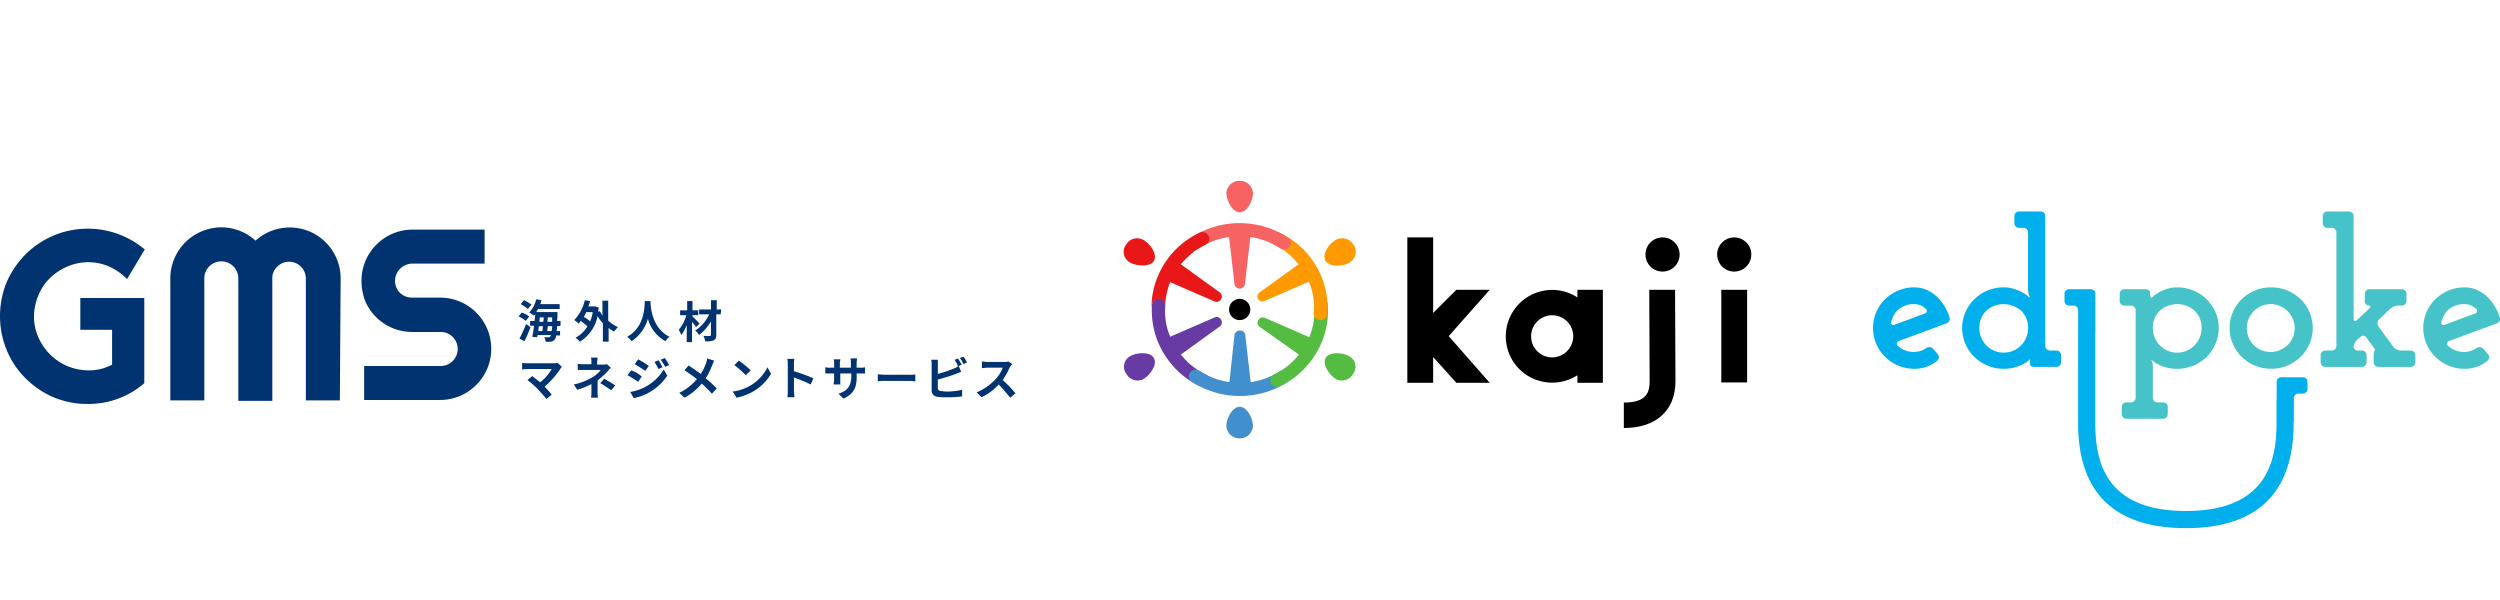 <svg xmlns="http://www.w3.org/2000/svg" width="500" height="120" viewBox="0 0 500 120">
  <g id="グループ_9228" transform="translate(-738 -2453)">
    <rect id="長方形_23079" width="500" height="120" transform="translate(738 2453)" fill="#fff"/>
    <g id="グループ_9227" transform="translate(696.006 2485.769)">
      <g id="グループ_9113" transform="translate(266.73 3.372)">
        <g id="ロゴマーク" transform="translate(0 0)">
          <circle id="楕円形_7" cx="2.126" cy="2.126" r="2.126" transform="translate(21.075 23.629)"/>
          <g id="グループ_9105" transform="translate(0.061 23.54)">
            <path id="パス_4247" d="M6,15.3C5.245,14,2.588,14.156,1.3,14.916A2.4,2.4,0,0,0,.31,18.181c.076.076.076.152.152.228a2.611,2.611,0,0,0,3.417,1.139l.076-.076C5.245,18.712,6.764,16.586,6,15.3Z" transform="translate(-0.025 -3.374)" fill="#683aa3"/>
            <path id="パス_4248" d="M7.388,1.191a16.811,16.811,0,0,0,.835,6.454,17.188,17.188,0,0,0,5.923,8.125,15.222,15.222,0,0,0,2.809,1.67,1.385,1.385,0,0,0,1.822-.607,1.171,1.171,0,0,0-.076-1.215,1.407,1.407,0,0,0-.607-.532,12.2,12.2,0,0,1-2.354-1.443,12.166,12.166,0,0,1-2.05-1.9c-.152-.228-.38-.38-.532-.607l7.669-5.543a1.019,1.019,0,0,0,.38-1.443h0a1.035,1.035,0,0,0-1.443-.38l-8.732,3.8c-.076-.228-.228-.532-.3-.759a13.246,13.246,0,0,1-.683-5.467A1.353,1.353,0,0,0,8.831-.1h0A1.366,1.366,0,0,0,7.388,1.191Z" transform="translate(-1.788 0.1)" fill="#683aa3"/>
          </g>
          <g id="グループ_9106" transform="translate(13.043 29.961)">
            <path id="パス_4249" d="M12.558,20.1c1.519,0,2.658,2.354,2.658,3.873A2.644,2.644,0,0,1,12.33,26.4a2.613,2.613,0,0,1-2.43-2.43C9.9,22.378,11.115,20.1,12.558,20.1Z" transform="translate(-2.404 -4.838)" fill="#428fce"/>
            <path id="パス_4250" d="M19.825,10.251a16.721,16.721,0,0,1-6.15,2.506,17.637,17.637,0,0,1-6.91,0,18.131,18.131,0,0,1-6.15-2.506,1.33,1.33,0,0,1-.38-1.822h0a1.439,1.439,0,0,1,1.9-.38A14.6,14.6,0,0,0,7.3,10.175c.3.076.532.076.835.152l.987-9.264A1.1,1.1,0,0,1,10.257,0,1.038,1.038,0,0,1,11.32,1.063l1.063,9.264c.3-.076.532-.076.835-.152a14.6,14.6,0,0,0,5.163-2.126,1.439,1.439,0,0,1,1.9.38,1.449,1.449,0,0,1-.456,1.822Z" transform="translate(-0.027)" fill="#428fce"/>
          </g>
          <g id="グループ_9107" transform="translate(26.78 23.609)">
            <path id="パス_4251" d="M17.844,15.3c.759-1.291,3.417-1.139,4.708-.38a2.4,2.4,0,0,1,.987,3.265c-.076.076-.076.152-.152.228a2.611,2.611,0,0,1-3.417,1.139l-.076-.076C18.6,18.712,17.161,16.586,17.844,15.3Z" transform="translate(-4.25 -3.443)" fill="#55bc42"/>
            <path id="パス_4252" d="M14.046,1.213a16.811,16.811,0,0,1-.835,6.454,17.188,17.188,0,0,1-5.923,8.125,15.222,15.222,0,0,1-2.809,1.67,1.385,1.385,0,0,1-1.822-.607,1.171,1.171,0,0,1,.076-1.215,1.407,1.407,0,0,1,.607-.532,12.2,12.2,0,0,0,2.354-1.443,12.166,12.166,0,0,0,2.05-1.9c.152-.228.38-.38.532-.607L.531,5.693A1.019,1.019,0,0,1,.151,4.25h0a1.035,1.035,0,0,1,1.443-.38l8.732,3.8c.076-.228.228-.532.3-.759a13.246,13.246,0,0,0,.683-5.467A1.353,1.353,0,0,1,12.528,0h0A1.371,1.371,0,0,1,14.046,1.213Z" transform="translate(0.004 0.01)" fill="#55bc42"/>
          </g>
          <g id="グループ_9108" transform="translate(26.756 10.274)">
            <path id="パス_4253" d="M17.833,6.169c-.759-1.291.683-3.417,2.05-4.176a2.591,2.591,0,0,1,3.493.911l.076.076a2.414,2.414,0,0,1-.607,3.341l-.228.228C21.25,7.308,18.593,7.46,17.833,6.169Z" transform="translate(-4.215 -0.418)" fill="#f90"/>
            <path id="パス_4254" d="M4.4.158a17.146,17.146,0,0,1,2.809,1.67,16.7,16.7,0,0,1,5.923,8.125,16.811,16.811,0,0,1,.835,6.454,1.371,1.371,0,0,1-1.519,1.215,1.477,1.477,0,0,1-1.063-.683.935.935,0,0,1-.152-.759,13.407,13.407,0,0,0-.683-5.467,3.173,3.173,0,0,0-.3-.759L1.51,13.75a1.019,1.019,0,0,1-1.443-.38A1.043,1.043,0,0,1,.523,12h0L8.192,6.46c-.152-.228-.38-.38-.532-.607a12.166,12.166,0,0,0-2.05-1.9A15.051,15.051,0,0,0,3.257,2.512,1.307,1.307,0,0,1,2.573.766h0A1.385,1.385,0,0,1,4.4.158Z" transform="translate(0.035 -0.026)" fill="#f90"/>
          </g>
          <g id="グループ_9110">
            <path id="パス_4255" d="M29.658,6.3c1.519,0,2.658-2.354,2.658-3.873A2.644,2.644,0,0,0,29.43,0,2.613,2.613,0,0,0,27,2.425C27,3.944,28.215,6.3,29.658,6.3Z" transform="translate(-6.456 0.019)" fill="#f76262"/>
            <path id="パス_4256" d="M36.825,14a16.721,16.721,0,0,0-6.15-2.506,17.637,17.637,0,0,0-6.91,0A18.131,18.131,0,0,0,17.614,14a1.33,1.33,0,0,0-.38,1.822h0a1.439,1.439,0,0,0,1.9.38A14.6,14.6,0,0,1,24.3,14.073c.3-.076.532-.076.835-.152l1.063,9.264a1.086,1.086,0,0,0,1.063,1.063,1.038,1.038,0,0,0,1.063-1.063l1.063-9.264c.3.076.532.076.835.152A14.6,14.6,0,0,1,35.382,16.2a1.439,1.439,0,0,0,1.9-.38A1.286,1.286,0,0,0,36.825,14Z" transform="translate(-4.056 -2.669)" fill="#f76262"/>
            <path id="パス_4257" d="M7.372,28.085A1.344,1.344,0,0,1,8.815,26.87a1.371,1.371,0,0,1,1.215,1.139c0-.3.076-.683.076-.987a17.657,17.657,0,0,1,.607-2.734,3.173,3.173,0,0,1,.3-.759l8.732,3.8A1.055,1.055,0,0,0,20.812,25.5h0L13.143,19.96c.152-.228.38-.38.532-.607a24.271,24.271,0,0,1,2.05-1.9,15.051,15.051,0,0,1,2.354-1.443,1.276,1.276,0,0,0,.607-1.746h0a1.362,1.362,0,0,0-1.822-.607,17.146,17.146,0,0,0-2.809,1.67,16.7,16.7,0,0,0-5.923,8.125A14.969,14.969,0,0,0,7.3,28.92,3.115,3.115,0,0,1,7.372,28.085Z" transform="translate(-1.711 -3.241)" fill="#e81818"/>
            <g id="グループ_9109" transform="translate(0 11.507)">
              <path id="パス_4258" d="M5.985,4.559C6.745,3.268,5.3,1.142,3.935.382a2.508,2.508,0,0,0-3.493.911l-.076.076A2.414,2.414,0,0,0,.974,4.71c.076.076.152.076.228.152C2.568,5.622,5.226,5.773,5.985,4.559Z" transform="translate(0.055 -0.011)" fill="#e81818"/>
            </g>
          </g>
        </g>
        <g id="グループ_9112" transform="translate(56.731 11.342)">
          <path id="パス_4259" d="M16.477,29.082l-8.2-9.34,8.2-9.264H9.8L5.163,15.11V0H0V29.082H5.163V23.918L9.8,29.082Z"/>
          <path id="パス_4260" d="M45.341,32.4V13.8H40.253v1.519a9.277,9.277,0,1,0-10.1,15.566,9.35,9.35,0,0,0,10.1,0V32.4ZM35.166,27.316a4.214,4.214,0,1,1,4.252-4.252,4.245,4.245,0,0,1-4.252,4.252Z" transform="translate(-6.236 -3.321)"/>
          <g id="グループ_9111" transform="translate(43.297)">
            <path id="パス_4261" d="M5.163,32.1c0,2.2-.607,4.252-5.163,4.252v5.087c6.454,0,10.327-3.493,10.327-9.34l-.076-18.3H5.087Z" transform="translate(0 -3.321)"/>
            <circle id="楕円形_8" cx="3.417" cy="3.417" r="3.417" transform="translate(4.328)"/>
          </g>
          <rect id="長方形_23045" width="5.163" height="18.527" transform="translate(62.795 10.479)"/>
          <circle id="楕円形_9" cx="3.417" cy="3.417" r="3.417" transform="translate(61.96)"/>
        </g>
      </g>
    </g>
    <g id="グループ_1161" transform="translate(738 2498.462)">
      <g id="グループ_1160" transform="translate(0 0)">
        <g id="グループ_1159" transform="translate(34.082)">
          <path id="パス_255" d="M673.69,2150.793h-6.8v-24.359a3.543,3.543,0,0,0-.265-1.324,3.181,3.181,0,0,0-.706-1.059,3.356,3.356,0,0,0-4.766,0,3.135,3.135,0,0,0-.971,2.471v24.359h-6.8v-24.359a3.4,3.4,0,0,0-6.8-.265v24.535h-6.8v-24.359a10.216,10.216,0,0,1,6.266-9.443,10.071,10.071,0,0,1,10.767,1.853,10.246,10.246,0,0,1,10.767-1.853,10.216,10.216,0,0,1,6.266,9.443Z" transform="translate(-639.8 -2116.176)" fill="#00336f"/>
          <path id="パス_256" d="M683.1,2126.937a10.216,10.216,0,0,1,10.238-10.237h14.386v6.8H693.249a3.488,3.488,0,0,0-3.442,3.354v.088a3.543,3.543,0,0,0,.265,1.324,3.178,3.178,0,0,0,.706,1.059,3.411,3.411,0,0,0,2.383.971h5.648a10.238,10.238,0,0,1,9.443,14.209,10.37,10.37,0,0,1-5.472,5.471,10.283,10.283,0,0,1-3.972.794H683.63v-6.8h15.18a3.4,3.4,0,1,0,.265-6.8h-5.825a10.215,10.215,0,0,1-9.443-6.266A11.747,11.747,0,0,1,683.1,2126.937Z" transform="translate(-644.885 -2116.238)" fill="#00336f"/>
        </g>
        <path id="パス_257" d="M668.56,2130.352v17.034a16.951,16.951,0,0,1-11.385,4.148,16.6,16.6,0,0,1-4.678-.618,15.882,15.882,0,0,1-4.148-1.765,17.987,17.987,0,0,1-3.53-2.736,17.254,17.254,0,0,1-2.736-3.531,17.894,17.894,0,0,1-1.765-4.236,18.016,18.016,0,0,1,0-9.355,15.874,15.874,0,0,1,1.765-4.148,17.985,17.985,0,0,1,2.736-3.531,17.654,17.654,0,0,1,23.829-.971l-3.53,5.913a12.156,12.156,0,0,0-3.53-2.471,10.487,10.487,0,0,0-8.472,0,11.191,11.191,0,0,0-3.442,2.295,10.237,10.237,0,0,0-2.295,3.442,11.281,11.281,0,0,0-.883,4.148,10.136,10.136,0,0,0,.883,4.236,11.037,11.037,0,0,0,5.737,5.737,11.356,11.356,0,0,0,4.236.883,11.164,11.164,0,0,0,2.471-.265,10.317,10.317,0,0,0,2.295-.883v-6.972h-6.354v-6.354Z" transform="translate(-639.7 -2116.211)" fill="#00336f"/>
      </g>
    </g>
    <g id="グループ_1162" transform="translate(841.722 2512.86)">
      <path id="パス_258" d="M641.012,2120.324a4.737,4.737,0,0,0-1.412-.882l.618-.794a4.9,4.9,0,0,1,1.5.794Zm-1.236,3.53a29.259,29.259,0,0,0,1.324-2.912l.883.617a20.87,20.87,0,0,1-1.236,2.824Zm1.677-5.913a7.966,7.966,0,0,0-1.412-.971l.618-.795a8.417,8.417,0,0,1,1.5.883Zm5.825,3.442a3.625,3.625,0,0,1-.088.971h.706v.882H647.1a1.424,1.424,0,0,1-.265.795,1.215,1.215,0,0,1-.706.441,4.965,4.965,0,0,1-1.147,0,1.7,1.7,0,0,0-.265-.882h.883a.352.352,0,0,0,.353-.177.325.325,0,0,0,.088-.265H643.4l-.088.441-.971-.089c.088-.618.265-1.324.353-2.206h-.794v-.971h.883c.088-.53.088-.971.176-1.412a.688.688,0,0,1-.353.353,3.165,3.165,0,0,0-.882-.618A5.935,5.935,0,0,0,643.13,2116l1.059.176-.265.795h3.883v.971h-4.325c-.088.177-.265.441-.353.617h4.236V2119a6.674,6.674,0,0,1-.088,1.324h.706v.971Zm-3.618,0a3.625,3.625,0,0,0-.088.971h.794c0-.265.088-.618.088-.971Zm.088-.882h.794c0-.265.088-.53.088-.883h-.794Zm2.471,1.853c0-.265.088-.529.088-.971h-.883c0,.353-.088.618-.088.971Zm.088-1.853v-.883h-.883a3.312,3.312,0,0,1-.088.883Z" transform="translate(-639.6 -2116)" fill="#00336f"/>
      <path id="パス_259" d="M659.084,2120.348a6.8,6.8,0,0,0,1.853,1.236c-.265.265-.529.618-.794.882a7.349,7.349,0,0,1-1.059-.706v2.736h-1.147v-3.707a5.377,5.377,0,0,1-1.059-1.412,7.841,7.841,0,0,1-3.53,5.119,7.986,7.986,0,0,0-.883-.794,5.964,5.964,0,0,0,2.383-2.295l-1.324-1.059c-.177.177-.265.353-.441.53a7.77,7.77,0,0,0-.883-.706,8.285,8.285,0,0,0,2.118-3.971l1.059.177a4.966,4.966,0,0,1-.353,1.059h1.412l.706.265c-.088.264-.088.53-.176.794l.353-.088c.176.265.353.618.529.882v-3H659v4.06Zm-4.413-1.853-.529,1.059a6.257,6.257,0,0,1,1.236.883,7.326,7.326,0,0,0,.53-1.854h-1.236Z" transform="translate(-641.08 -2116.023)" fill="#00336f"/>
      <path id="パス_260" d="M668.878,2116.4v.53c.088,1.236.529,5.031,3.795,6.619a2.5,2.5,0,0,0-.794.882,7.237,7.237,0,0,1-3.53-4.5,8.035,8.035,0,0,1-3.266,4.5,4.178,4.178,0,0,0-.883-.882c3.53-1.942,3.442-6,3.53-7.149Z" transform="translate(-642.489 -2116.047)" fill="#00336f"/>
      <path id="パス_261" d="M679.342,2121.584a6.536,6.536,0,0,0-.794-1.059v4.06h-1.059v-3.442a8.888,8.888,0,0,1-1.059,2.03l-.529-1.059a7.65,7.65,0,0,0,1.5-2.912h-1.236v-.971h1.412v-1.854h1.059v1.854h1.147v.971h-1.147v.265c.353.265,1.147,1.147,1.412,1.412Zm4.942-2.56H683.4v4.148c0,.618-.177.883-.53,1.059a3.65,3.65,0,0,1-1.677.177,4.97,4.97,0,0,0-.353-1.059h1.236c.177,0,.265-.088.265-.177v-2.736a10.057,10.057,0,0,1-2.383,2.736,2.508,2.508,0,0,0-.794-.883,7.787,7.787,0,0,0,2.824-3.265h-2.03v-.971h2.383V2116.2h1.147v1.853h.883Z" transform="translate(-643.863 -2116.023)" fill="#00336f"/>
      <path id="パス_262" d="M648.078,2131.547a17.662,17.662,0,0,1-3.177,3.618,20.476,20.476,0,0,1,1.412,1.589l-1.059.882c-.53-.706-1.147-1.324-1.765-2.03a19.414,19.414,0,0,0-2.03-1.765l.971-.794c.353.265.971.794,1.589,1.235a9.379,9.379,0,0,0,2.295-2.648h-4.854c-.353,0-.883.088-1.059.088V2130.4a4.3,4.3,0,0,0,1.059.088h5.119a3.007,3.007,0,0,0,.883-.088l.883.794A1.221,1.221,0,0,0,648.078,2131.547Z" transform="translate(-639.694 -2117.691)" fill="#00336f"/>
      <path id="パス_263" d="M656.778,2130.171v.441h1.147a2.435,2.435,0,0,0,.794-.089l.794.706a5.709,5.709,0,0,0-.706.794,18.48,18.48,0,0,1-1.942,1.765v2.294a4.662,4.662,0,0,0,.088,1.147h-1.412a5.035,5.035,0,0,0,.088-1.147V2134.5a15.764,15.764,0,0,1-2.824,1.147l-.706-1.059a11.762,11.762,0,0,0,3.795-1.5,4.828,4.828,0,0,0,1.589-1.412h-4.589v-1.236a5.025,5.025,0,0,0,1.147.088h1.589v-.441a3.311,3.311,0,0,0-.088-.882h1.324C656.866,2129.553,656.778,2129.818,656.778,2130.171Zm.618,4.148.794-.882c.794.441,1.5.882,2.206,1.324l-.794.971c-.706-.441-1.412-.971-2.206-1.412Z" transform="translate(-641.068 -2117.55)" fill="#00336f"/>
      <path id="パス_264" d="M667.124,2133.007l-.706,1.059c-.53-.353-1.5-.97-2.118-1.324l.706-.971A6.369,6.369,0,0,1,667.124,2133.007Zm.794,2.03a9.68,9.68,0,0,0,3.618-3.442l.706,1.235a10.578,10.578,0,0,1-6.708,4.5l-.706-1.236a9.873,9.873,0,0,0,3.089-1.059Zm.618-4.148-.706.971c-.53-.353-1.5-.971-2.118-1.324l.706-.971a22.147,22.147,0,0,1,2.118,1.324Zm2.736.265-.794.353c-.265-.53-.529-.971-.794-1.412l.794-.353a11.421,11.421,0,0,1,.794,1.412Zm1.324-.441-.794.353a7.607,7.607,0,0,0-.883-1.412l.794-.353a7.644,7.644,0,0,1,.883,1.412Z" transform="translate(-642.501 -2117.562)" fill="#00336f"/>
      <path id="パス_265" d="M682.531,2130.9a12.936,12.936,0,0,1-1.236,2.471,24.067,24.067,0,0,1,2.206,2.03l-.971,1.059a22.084,22.084,0,0,0-2.03-2.03,11.8,11.8,0,0,1-3.442,2.824l-1.059-.971a10.591,10.591,0,0,0,3.53-2.736,25.017,25.017,0,0,0-2.471-1.765l.794-.971c.706.441,1.677,1.148,2.471,1.677a10.149,10.149,0,0,0,1.059-2.206,2.613,2.613,0,0,0,.177-.883l1.412.441C682.8,2130.282,682.619,2130.724,682.531,2130.9Z" transform="translate(-643.875 -2117.573)" fill="#00336f"/>
      <path id="パス_266" d="M691.718,2134.842a8.827,8.827,0,0,0,3.354-3.618l.706,1.324a9.884,9.884,0,0,1-3.442,3.442,11.613,11.613,0,0,1-3.442,1.324l-.794-1.236A9.246,9.246,0,0,0,691.718,2134.842Zm0-3-.971.971a25.093,25.093,0,0,0-2.295-2.03l.883-.883A17.54,17.54,0,0,1,691.718,2131.842Z" transform="translate(-645.296 -2117.632)" fill="#00336f"/>
      <path id="パス_267" d="M700.588,2130.647a5.423,5.423,0,0,0-.088-1.147h1.412a4.666,4.666,0,0,0-.088,1.147v1.324a34.339,34.339,0,0,1,3.883,1.412l-.53,1.236c-1.059-.53-2.206-.971-3.354-1.412v2.647c0,.265.088.883.088,1.324H700.5a6.677,6.677,0,0,0,.088-1.324Z" transform="translate(-646.753 -2117.585)" fill="#00336f"/>
      <path id="パス_268" d="M712.719,2137.431l-.971-.971c1.765-.617,2.559-1.412,2.559-3.706v-.353H712.1v2.207h-1.324c0-.353.088-.618.088-.971V2132.4H709.1v-1.236a3.615,3.615,0,0,0,.971.088h.794v-.882a2.447,2.447,0,0,0-.088-.794H712.1c0,.265-.088.53-.088.794v.882h2.206v-.971a3.313,3.313,0,0,0-.088-.883h1.324c0,.265-.088.53-.088.883v.971h.706a3.3,3.3,0,0,0,.971-.088v1.236h-1.677v.265C715.454,2135.048,714.925,2136.46,712.719,2137.431Z" transform="translate(-647.763 -2117.573)" fill="#00336f"/>
      <path id="パス_269" d="M722.5,2133.088h4.942A3.641,3.641,0,0,0,728.5,2133v1.412c-.176,0-.706-.089-1.059-.089H722.5a7.579,7.579,0,0,0-1.5.089V2133C721.353,2133,722.059,2133.088,722.5,2133.088Z" transform="translate(-649.16 -2117.996)" fill="#00336f"/>
      <path id="パス_270" d="M734.424,2130.677v1.765a22.355,22.355,0,0,0,3.177-1.059,3.421,3.421,0,0,0,.971-.53l.53,1.147a9.224,9.224,0,0,1-1.059.441c-1.147.441-2.383.794-3.618,1.147v1.677c0,.353.177.53.618.618.353,0,.706.088,1.059.088a13.011,13.011,0,0,0,3.177-.353v1.324a20.286,20.286,0,0,1-3.266.176,9.579,9.579,0,0,1-1.589-.088,1.257,1.257,0,0,1-1.236-1.412v-5.031a3.624,3.624,0,0,0-.088-.971h1.324C734.424,2130.059,734.424,2130.323,734.424,2130.677Zm4.766-.088-.706.353a9.633,9.633,0,0,0-.706-1.324l.706-.265c.177.353.53.883.706,1.235Zm1.059-.441-.706.353a5.622,5.622,0,0,0-.706-1.236l.706-.265a5,5,0,0,1,.706,1.147Z" transform="translate(-650.581 -2117.526)" fill="#00336f"/>
      <path id="パス_271" d="M750.019,2131.247a14.491,14.491,0,0,1-1.412,2.56,24.3,24.3,0,0,1,2.559,2.647l-1.059.883a32.851,32.851,0,0,0-2.295-2.648,10.971,10.971,0,0,1-3.442,2.559l-.971-.971a11.334,11.334,0,0,0,3.795-2.648,6.7,6.7,0,0,0,1.412-2.295h-3.089c-.353,0-.883.089-1.059.089V2130.1c.353,0,.706.088,1.059.088h3.266a3.615,3.615,0,0,0,.971-.088l.794.53A2.814,2.814,0,0,0,750.019,2131.247Z" transform="translate(-651.791 -2117.656)" fill="#00336f"/>
    </g>
    <g id="グループ_9250" data-name="グループ 9250" transform="translate(1001.697 2294.086)">
      <g id="グループ_9249" data-name="グループ 9249" transform="translate(110.903 201.214)">
        <g id="グループ_9248" data-name="グループ 9248">
          <g id="グループ_9242" data-name="グループ 9242" transform="translate(0 15.168)">
            <path id="パス_4387" data-name="パス 4387" d="M126.209,240.8a.97.97,0,0,1-.582,1.189s-2.892,1.066-4.756,1.756-4.757,1.756-4.757,1.756a.57.57,0,0,0-.239.99,3.864,3.864,0,0,0,1.018.715,4.983,4.983,0,0,0,2.3.518,4.75,4.75,0,0,0,2.4-.8,1.023,1.023,0,0,1,1.34.169l.928,1.092a.907.907,0,0,1-.111,1.283,8,8,0,0,1-1.659,1.031,7.161,7.161,0,0,1-2.9.58,8.26,8.26,0,0,1-5.885-2.4,8.357,8.357,0,0,1-1.761-2.59,8.094,8.094,0,0,1,0-6.32,8.047,8.047,0,0,1,1.761-2.59,8.439,8.439,0,0,1,2.632-1.741,8.245,8.245,0,0,1,3.253-.642,6.08,6.08,0,0,1,2.466.518,7.061,7.061,0,0,1,2.113,1.43,9.441,9.441,0,0,1,1.637,2.176A11.918,11.918,0,0,1,126.209,240.8Zm-7.017-2.65a4.779,4.779,0,0,0-3.44,1.264,5.172,5.172,0,0,0-1.208,2.278c-.111.491.186.752.659.579,0,0,1.731-.632,3.015-1.116s3.015-1.115,3.015-1.115a.551.551,0,0,0,.223-.972,3.581,3.581,0,0,0-.669-.482A3.04,3.04,0,0,0,119.192,238.148Z" transform="translate(-110.903 -234.791)" fill="#00afeb"/>
          </g>
          <g id="グループ_9243" data-name="グループ 9243" transform="translate(17.833)">
            <path id="パス_4388" data-name="パス 4388" d="M163.972,231.882v-.828c0-.228-.075-.309-.166-.179l-.248.22a5.136,5.136,0,0,1-1.057.684,8.8,8.8,0,0,1-1.637.622,7.945,7.945,0,0,1-2.155.269,8.4,8.4,0,0,1-3.274-.642,8.174,8.174,0,0,1-2.652-1.761,8.273,8.273,0,0,1-1.761-2.611,7.873,7.873,0,0,1-.643-3.15,7.729,7.729,0,0,1,.643-3.129,8.342,8.342,0,0,1,1.761-2.59,8.18,8.18,0,0,1,2.652-1.761,8.4,8.4,0,0,1,3.274-.642,6.608,6.608,0,0,1,1.969.29,9.67,9.67,0,0,1,1.637.663,6.292,6.292,0,0,1,1.139.746l.29.249c.125.137.172.053.1-.187l-.083-.207-.083-.207a6.539,6.539,0,0,1-.124-1.351V205.4a.918.918,0,0,0-.915-.915h-.9a.918.918,0,0,1-.915-.916v-1.443a.918.918,0,0,1,.915-.915h4.345a.918.918,0,0,1,.915.915v25.978a.918.918,0,0,0,.915.915h1.319a.918.918,0,0,1,.915.915v1.444a.918.918,0,0,1-.915.915h-4.345C164.384,232.3,163.972,232.11,163.972,231.882Zm-10.154-7.377a4.87,4.87,0,1,0,9.739,0,4.623,4.623,0,0,0-1.353-3.419,5.264,5.264,0,0,0-7.033,0A4.62,4.62,0,0,0,153.818,224.505Z" transform="translate(-150.378 -201.214)" fill="#00afeb"/>
          </g>
          <g id="グループ_9244" data-name="グループ 9244" transform="translate(49.336 15.168)">
            <path id="パス_4389" data-name="パス 4389" d="M220.53,258.708a.918.918,0,0,1,.915-.915h.946a.918.918,0,0,0,.915-.916V239.354a.918.918,0,0,0-.915-.916H221.03a.918.918,0,0,1-.915-.915v-1.443a.918.918,0,0,1,.915-.915h4.221c.5,0,.921.283.929.628l.028.346.027.346c.054.346.182.513.284.373l.29-.263a6.246,6.246,0,0,1,1.14-.787,9.54,9.54,0,0,1,1.637-.7,6.312,6.312,0,0,1,2.01-.311,8.4,8.4,0,0,1,3.274.642,8.191,8.191,0,0,1,2.652,1.761,8.365,8.365,0,0,1,1.761,2.59,7.744,7.744,0,0,1,.642,3.129,7.887,7.887,0,0,1-.642,3.15,8.3,8.3,0,0,1-1.761,2.611,8.184,8.184,0,0,1-2.652,1.761,8.4,8.4,0,0,1-3.274.642,7.886,7.886,0,0,1-2.072-.248,8.544,8.544,0,0,1-1.575-.58,6.119,6.119,0,0,1-1.057-.643l-.263-.207c-.14-.148-.2-.148-.138,0l.07.124.068.124a4.523,4.523,0,0,1,.118,1.185v6.044a.918.918,0,0,0,.915.916h1.153a.918.918,0,0,1,.915.915v1.443a.918.918,0,0,1-.915.915h-7.37a.918.918,0,0,1-.915-.915Zm15.956-15.794a4.623,4.623,0,0,0-1.353-3.419,5.264,5.264,0,0,0-7.033,0,4.619,4.619,0,0,0-1.353,3.419,4.87,4.87,0,1,0,9.739,0Z" transform="translate(-220.115 -234.791)" fill="#46c3c8"/>
          </g>
          <g id="グループ_9245" data-name="グループ 9245" transform="translate(71.322 15.168)">
            <path id="パス_4390" data-name="パス 4390" d="M268.782,242.914a7.876,7.876,0,0,1,.643-3.15,8.048,8.048,0,0,1,1.761-2.59,8.423,8.423,0,0,1,2.632-1.741,8.243,8.243,0,0,1,3.253-.642A8.462,8.462,0,0,1,283,237.174a8.063,8.063,0,0,1,1.761,2.59,8.089,8.089,0,0,1,0,6.32,8.374,8.374,0,0,1-1.761,2.59,8.175,8.175,0,0,1-2.652,1.761,8.4,8.4,0,0,1-3.274.642,8.26,8.26,0,0,1-5.885-2.4,8.358,8.358,0,0,1-1.761-2.59A7.828,7.828,0,0,1,268.782,242.914Zm3.441.042a4.678,4.678,0,0,0,.373,1.865,4.715,4.715,0,0,0,2.528,2.528,4.853,4.853,0,0,0,3.73,0,5.02,5.02,0,0,0,1.533-1.016,4.605,4.605,0,0,0,1.036-1.513,4.847,4.847,0,0,0,0-3.73,4.869,4.869,0,0,0-2.57-2.57,4.848,4.848,0,0,0-3.73,0,4.621,4.621,0,0,0-1.513,1.036,5.03,5.03,0,0,0-1.015,1.534A4.678,4.678,0,0,0,272.223,242.955Z" transform="translate(-268.782 -234.791)" fill="#46c3c8"/>
          </g>
          <g id="グループ_9246" data-name="グループ 9246" transform="translate(89.528)">
            <path id="パス_4391" data-name="パス 4391" d="M319.694,229.938c0-.5.1-.915.228-.915s-.019-.33-.319-.734c0,0-.282-.378-.7-.945s-.673-.932-.673-.932a.777.777,0,0,0-1.2-.121l-.7.654a2.2,2.2,0,0,0-.667,1.352.839.839,0,0,0,.915.725h.781a.918.918,0,0,1,.915.915v1.444a.918.918,0,0,1-.915.915H310a.918.918,0,0,1-.915-.915v-1.444a.918.918,0,0,1,.915-.915h1.32a.918.918,0,0,0,.915-.915V205.4a.918.918,0,0,0-.915-.915h-.9a.918.918,0,0,1-.915-.916v-1.443a.918.918,0,0,1,.915-.915h4.344a.918.918,0,0,1,.915.915v20.508c0,.5.3.634.669.291l2.434-2.273c.368-.344.324-.625-.1-.625a.853.853,0,0,1-.767-.915v-1.443a.918.918,0,0,1,.915-.915h6.5a.918.918,0,0,1,.915.915v1.443a.918.918,0,0,1-.915.915h-.739a2.7,2.7,0,0,0-1.586.624s-.532.5-1.112,1.076-1.113,1.075-1.113,1.075a1.077,1.077,0,0,0-.139,1.37s.8,1.126,1.479,2.052,1.51,2.06,1.51,2.06a2.041,2.041,0,0,0,1.457.738h2.023a.918.918,0,0,1,.915.915v1.444a.918.918,0,0,1-.915.915h-6.5a.918.918,0,0,1-.915-.915Z" transform="translate(-309.084 -201.214)" fill="#46c3c8"/>
          </g>
          <g id="グループ_9247" data-name="グループ 9247" transform="translate(110.051 15.168)">
            <path id="パス_4392" data-name="パス 4392" d="M369.819,240.8a.969.969,0,0,1-.581,1.189s-2.892,1.066-4.756,1.756-4.757,1.756-4.757,1.756a.57.57,0,0,0-.239.99,3.873,3.873,0,0,0,1.017.715,4.985,4.985,0,0,0,2.3.518,4.747,4.747,0,0,0,2.4-.8,1.024,1.024,0,0,1,1.341.169l.928,1.092a.907.907,0,0,1-.111,1.283A8.012,8.012,0,0,1,365.7,250.5a7.163,7.163,0,0,1-2.9.58,8.258,8.258,0,0,1-5.885-2.4,8.358,8.358,0,0,1-1.761-2.59,8.09,8.09,0,0,1,0-6.32,8.048,8.048,0,0,1,1.761-2.59,8.421,8.421,0,0,1,2.631-1.741,8.244,8.244,0,0,1,3.254-.642,6.081,6.081,0,0,1,2.466.518,7.075,7.075,0,0,1,2.114,1.43,9.467,9.467,0,0,1,1.637,2.176A11.966,11.966,0,0,1,369.819,240.8Zm-7.017-2.65a4.779,4.779,0,0,0-3.44,1.264,5.175,5.175,0,0,0-1.208,2.278c-.111.491.186.751.658.579,0,0,1.73-.632,3.016-1.116s3.015-1.115,3.015-1.115a.551.551,0,0,0,.223-.972,3.581,3.581,0,0,0-.669-.482A3.041,3.041,0,0,0,362.8,238.148Z" transform="translate(-354.513 -234.791)" fill="#46c3c8"/>
          </g>
        </g>
      </g>
      <path id="パス_4393" data-name="パス 4393" d="M243.374,253.224H239.03a.918.918,0,0,0-.915.915v3.548h-.029v4.7c0,7.546-1.88,17.578-18.124,17.587-16.244-.009-18.123-10.04-18.123-17.587V244.457h.017c0-.008,0-.017,0-.025v-7.9a.918.918,0,0,0-.915-.915h-4.344a.918.918,0,0,0-.916.915v1.443a.918.918,0,0,0,.916.915h.9a.918.918,0,0,1,.915.916v4.154h-.009v18.422c0,13.933,7.246,21,21.535,21.019h.042c14.289-.014,21.535-7.085,21.535-21.019v-.318h.037v-4.65a.918.918,0,0,1,.915-.915h.9a.918.918,0,0,0,.916-.916V254.14A.918.918,0,0,0,243.374,253.224Z" transform="translate(-46.479 -18.861)" fill="#00afeb"/>
    </g>
  </g>
</svg>
